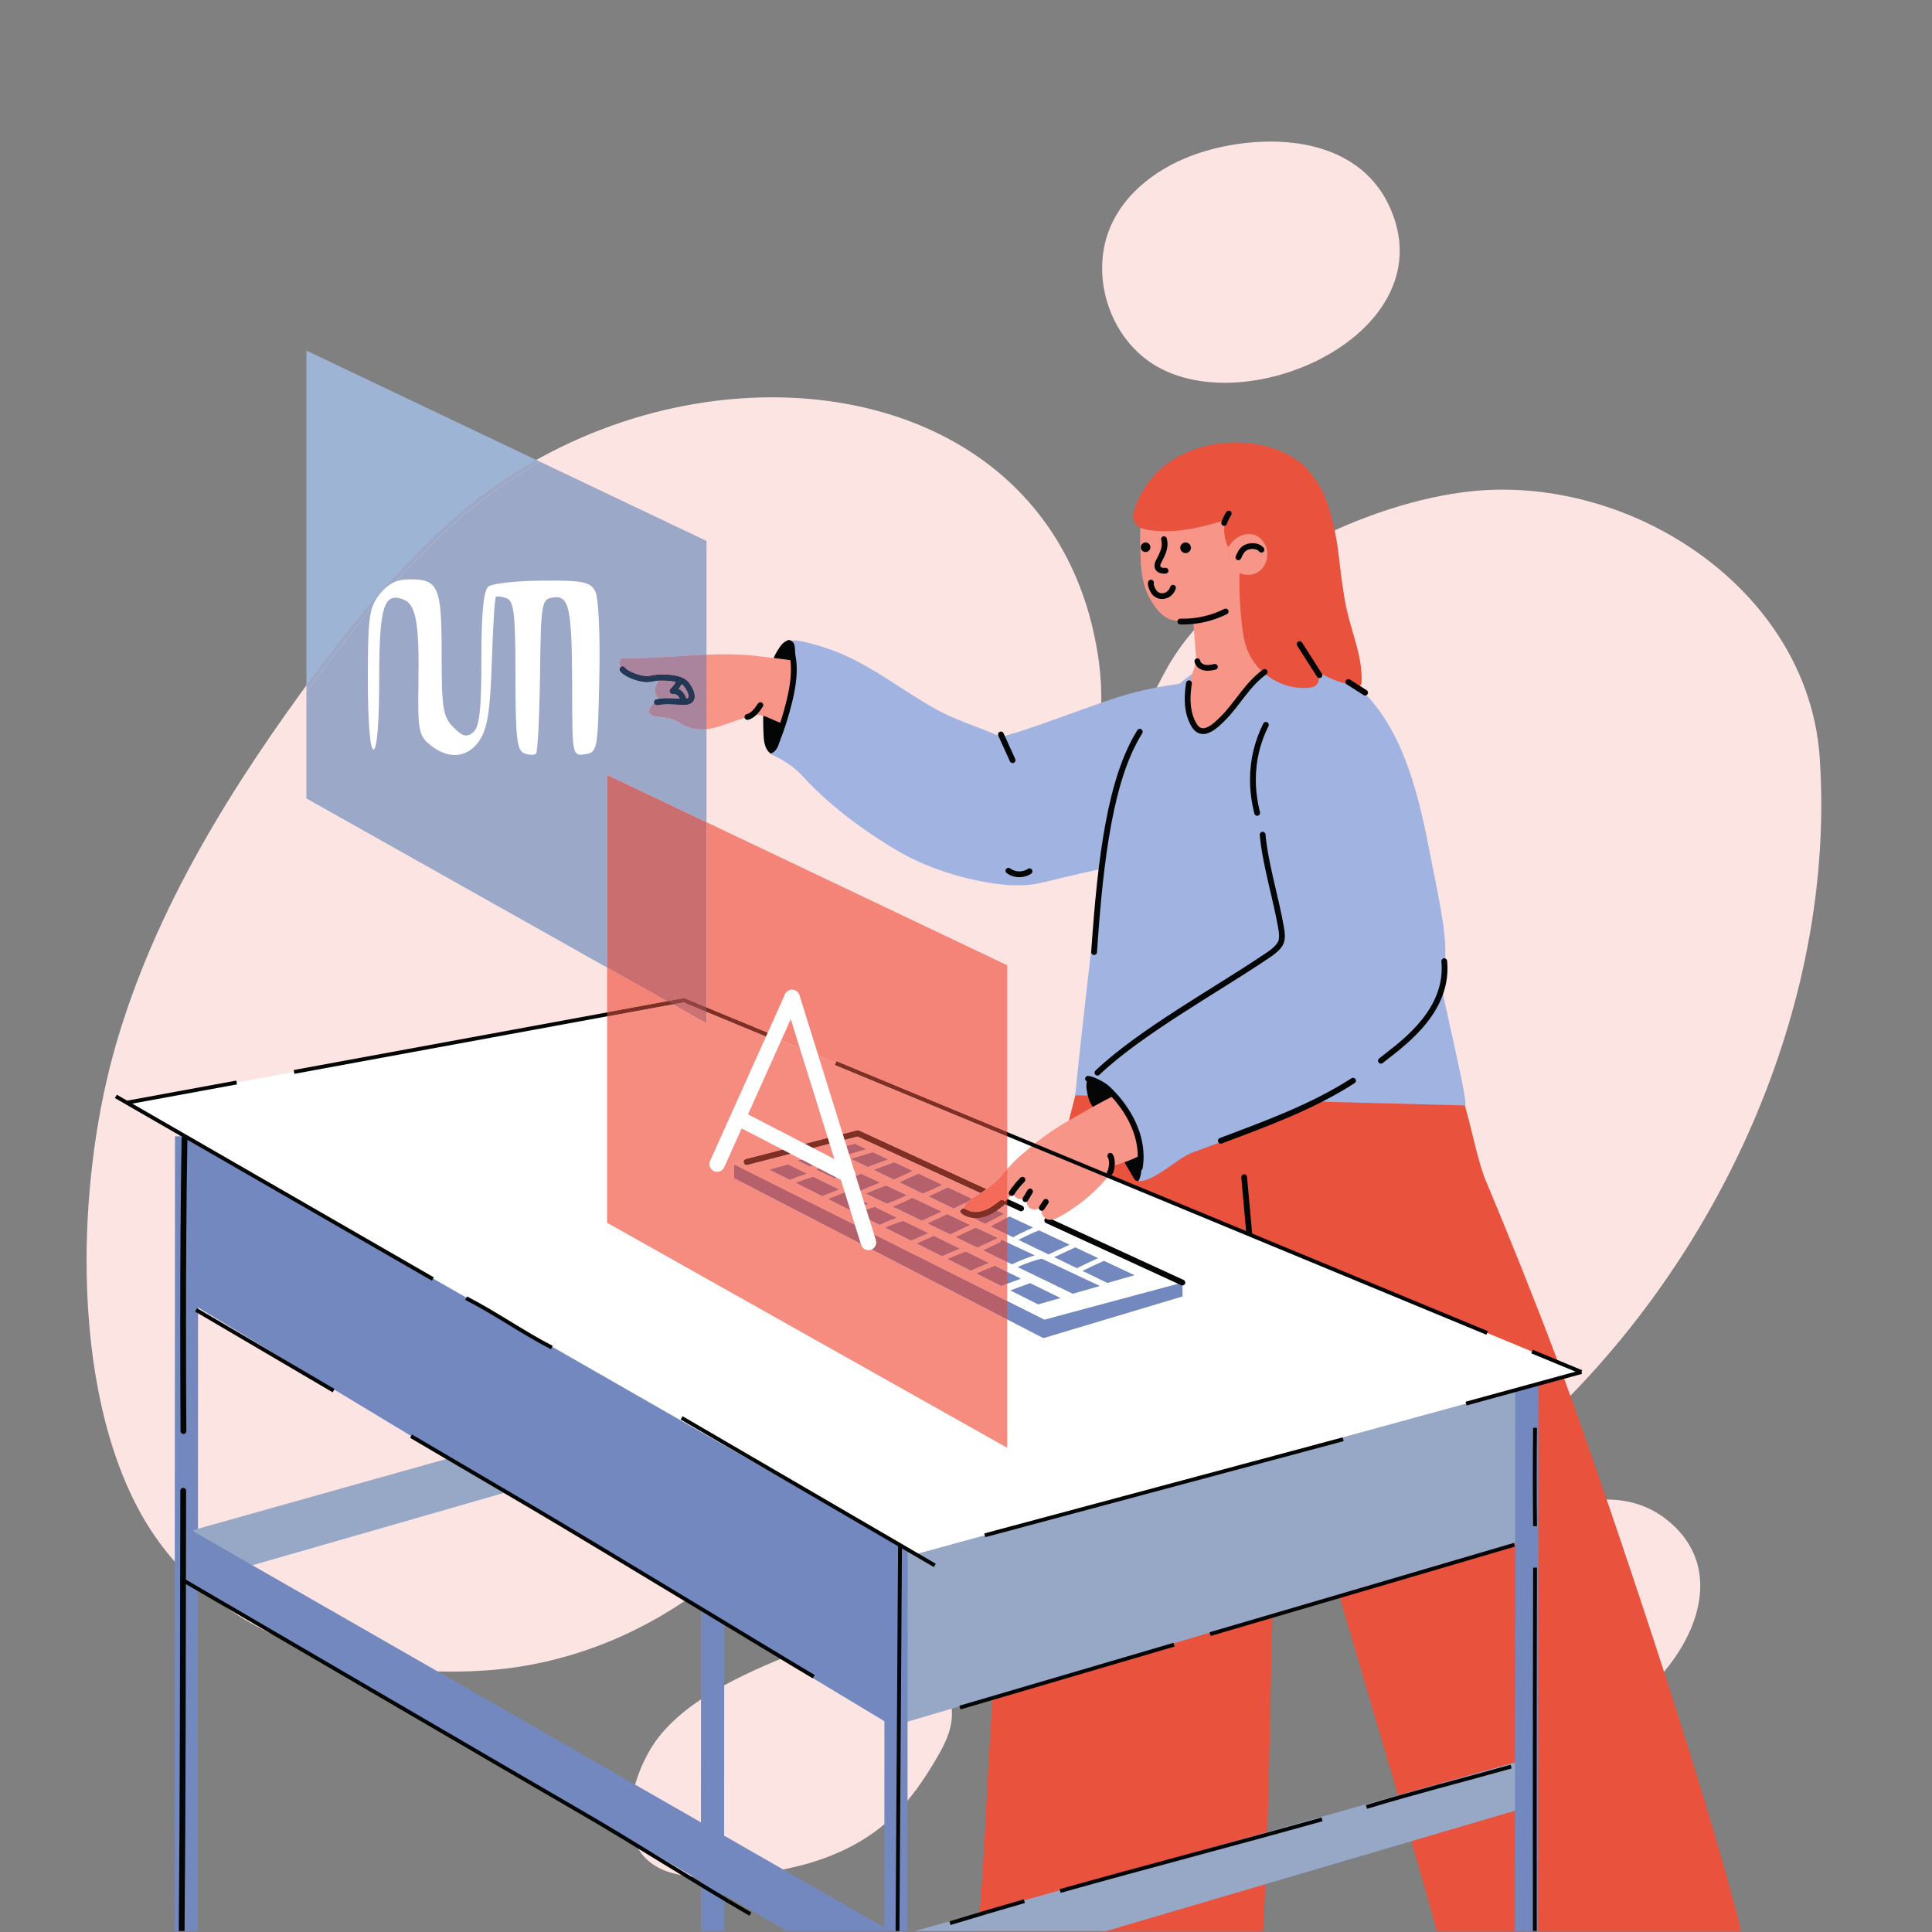<svg width="667" height="667" viewBox="0 0 667 667" fill="none" xmlns="http://www.w3.org/2000/svg">
<rect x="0" y="0" width="667" height="667" fill="#808080" stroke="none"/>
<g clip-path="url(#clip0_2_2)">
<path d="M627.591 261.835C626.491 245.237 620.68 230.133 611.653 217.175C589.365 185.18 547.464 166.26 508.385 170.229C472.483 173.877 422.589 197.536 403.871 230.309C393.252 248.899 388.647 267.888 374.285 285.243C371.081 289.113 367.721 292.845 364.265 296.487C375.403 274.565 382.627 252.464 378.259 225.467C361.74 123.355 229.596 112.843 154.693 181.629C138.147 196.824 123.446 213.885 110.058 231.925C80.795 271.357 54.258 313.771 40.631 360.947C27.004 408.123 25.163 476.265 47.896 519.791C70.629 563.316 120.423 579.749 169.377 575.905C194.749 573.915 219.357 564.36 239.944 549.421C263.189 568.296 296.448 573.914 327.152 573.475C404.047 572.376 480.107 541.021 535.439 487.613C594.764 430.351 633.095 344.88 627.591 261.835Z" fill="#FCE4E2"/>
<path d="M627.591 261.835L628.256 261.791C627.148 245.064 621.289 229.84 612.2 216.793C591.736 187.431 554.941 169.047 518.799 169.04C515.293 169.04 511.795 169.213 508.317 169.567C490.256 171.403 468.744 178.255 449.367 188.761C429.993 199.272 412.748 213.432 403.292 229.979C392.623 248.68 388.025 267.608 373.771 284.819C370.58 288.675 367.229 292.395 363.781 296.028L364.265 296.487L364.86 296.789C373.771 279.251 380.217 261.525 380.216 241.257C380.216 236.132 379.804 230.845 378.917 225.36C374.105 195.589 359.484 173.501 339.327 158.903C319.169 144.3 293.501 137.168 266.565 137.168C227.547 137.169 185.837 152.125 154.243 181.139C137.657 196.369 122.93 213.463 109.523 231.528C80.239 270.989 53.654 313.465 39.991 360.763C33.673 382.636 29.886 408.972 29.886 435.299C29.888 465.929 35.008 496.547 47.305 520.1C57.68 539.967 73.668 554.233 92.606 563.516C111.545 572.8 133.435 577.112 155.673 577.112C160.252 577.112 164.845 576.929 169.431 576.569C194.935 574.568 219.653 564.968 240.335 549.96L239.944 549.421L239.524 549.939C262.14 568.292 294.017 574.16 323.875 574.164C324.973 574.164 326.069 574.156 327.161 574.141C404.231 573.037 480.443 541.621 535.901 488.093C591.561 434.363 628.776 355.892 628.781 277.761C628.781 272.433 628.608 267.107 628.256 261.791L627.591 261.835L626.925 261.879C627.276 267.165 627.448 272.463 627.448 277.761C627.453 355.465 590.392 433.649 534.976 487.135C479.771 540.421 403.863 571.714 327.143 572.808C326.056 572.822 324.967 572.831 323.875 572.831C294.183 572.836 262.591 566.961 240.364 548.903L239.967 548.581L239.552 548.881C219.06 563.752 194.565 573.261 169.325 575.241C164.775 575.597 160.216 575.78 155.673 575.78C133.605 575.78 111.912 571.496 93.192 562.319C74.471 553.139 58.724 539.079 48.487 519.481C36.333 496.219 31.216 465.781 31.219 435.299C31.218 409.1 34.992 382.869 41.272 361.132C54.862 314.076 81.35 271.727 110.594 232.323C123.963 214.309 138.636 197.28 155.144 182.12C186.472 153.347 227.884 138.499 266.565 138.501C293.269 138.5 318.66 145.575 338.544 159.983C358.427 174.393 372.832 196.121 377.6 225.573C378.477 230.989 378.883 236.204 378.883 241.257C378.883 261.235 372.537 278.732 363.671 296.185L361.596 300.268L364.749 296.947C368.213 293.296 371.584 289.553 374.799 285.668C389.268 268.169 393.883 249.117 404.449 230.64C413.712 214.413 430.773 200.357 450.001 189.933C469.227 179.505 490.612 172.703 508.452 170.893C511.884 170.544 515.337 170.373 518.799 170.373C554.493 170.367 590.935 188.585 611.107 217.555C620.071 230.427 625.833 245.411 626.925 261.879L627.591 261.835Z" fill="#FCE4E2"/>
<path d="M396.98 124.173C417.136 138.448 453.463 130.516 471.62 111.573C481.835 100.915 486.296 86.772 478.889 71.136C467.948 48.04 438.621 46.477 416.957 52.609C403.399 56.447 390.419 64.788 384.423 77.54C376.985 93.359 382.716 114.071 396.98 124.173Z" fill="#FCE4E2"/>
<path d="M396.98 124.173L396.595 124.716C403.851 129.855 413.112 132.148 422.843 132.148C440.695 132.139 460.187 124.449 472.101 112.035C478.908 104.935 483.236 96.248 483.236 86.584C483.236 81.559 482.064 76.281 479.492 70.851C475.659 62.755 469.58 57.236 462.399 53.772C455.217 50.304 446.94 48.871 438.631 48.871C431.117 48.871 423.575 50.043 416.775 51.968C403.089 55.844 389.937 64.265 383.82 77.257C381.557 82.068 380.492 87.315 380.492 92.577C380.496 104.971 386.385 117.479 396.595 124.716L396.98 124.173L397.365 123.628C387.549 116.684 381.821 104.553 381.825 92.577C381.825 87.493 382.855 82.443 385.027 77.824C390.901 65.312 403.707 57.049 417.139 53.251C423.827 51.357 431.256 50.203 438.631 50.204C446.788 50.203 454.872 51.616 461.819 54.972C468.768 58.331 474.584 63.612 478.287 71.421C480.783 76.693 481.901 81.767 481.903 86.584C481.901 95.839 477.769 104.189 471.139 111.112C459.551 123.216 440.316 130.824 422.843 130.815C413.316 130.815 404.331 128.564 397.365 123.628L396.98 124.173Z" fill="#FCE4E2"/>
<path d="M575.02 525.179C557.167 511.012 531.652 521.304 515.504 534.735C505.397 543.141 497.451 554.92 497.073 567.481C496.605 583.059 509.147 597.371 525.015 599.837C547.437 603.322 575.387 582.681 583.809 560.384C588.549 547.839 587.107 534.769 575.02 525.179Z" fill="#FCE4E2"/>
<path d="M575.02 525.179L575.435 524.656C569.24 519.737 562.116 517.704 554.823 517.707C540.659 517.716 525.827 525.289 515.077 534.222C504.876 542.712 496.801 554.621 496.407 567.461C496.397 567.749 496.393 568.037 496.393 568.325C496.408 583.939 509.008 598.012 524.912 600.496C526.625 600.763 528.369 600.891 530.131 600.891C541.023 600.885 552.605 596.017 562.468 588.572C572.328 581.121 580.476 571.085 584.433 560.62C586.075 556.276 586.991 551.855 586.991 547.516C587 539.14 583.541 531.077 575.435 524.656L575.02 525.179L574.607 525.701C582.421 531.915 585.649 539.505 585.657 547.516C585.659 551.665 584.78 555.929 583.185 560.149C579.349 570.312 571.349 580.196 561.664 587.508C551.98 594.825 540.62 599.563 530.131 599.557C528.433 599.557 526.759 599.434 525.116 599.179C509.859 596.817 497.711 583.207 497.727 568.325C497.727 568.051 497.731 567.776 497.739 567.502C498.099 555.217 505.917 543.569 515.929 535.247C526.496 526.449 541.141 519.029 554.823 519.04C561.873 519.043 568.661 520.987 574.607 525.701L575.02 525.179Z" fill="#FCE4E2"/>
<path d="M309.053 568.064C297.828 564.449 285.495 566.988 274.548 571.379C257.744 578.119 234.411 588.135 224.88 604.629C217.24 617.852 212.849 639.536 230.92 645.604C236.443 647.46 242.399 647.485 248.22 647.251C269.007 646.417 290.808 641.984 306.281 628.077C312.153 622.802 316.861 616.373 321.003 609.636C321.548 608.747 322.085 607.853 322.613 606.955C324.884 603.095 327.048 599.049 327.751 594.627C329.6 582.98 320.279 571.679 309.053 568.064Z" fill="#FCE4E2"/>
<path d="M309.053 568.064L309.257 567.429C305.453 566.204 301.531 565.675 297.588 565.675C289.664 565.676 281.661 567.809 274.3 570.76C265.891 574.133 255.825 578.333 246.647 583.772C237.469 589.215 229.161 595.895 224.303 604.296C220.561 610.779 217.587 619.232 217.583 627.033C217.583 631.195 218.436 635.181 220.52 638.549C222.601 641.917 225.919 644.632 230.708 646.236C234.924 647.652 239.353 648.019 243.749 648.02C245.255 648.02 246.757 647.976 248.247 647.916C269.103 647.077 291.063 642.641 306.727 628.573C312.667 623.234 317.409 616.752 321.571 609.985C322.119 609.092 322.657 608.195 323.188 607.292C325.465 603.416 327.68 599.304 328.409 594.731C328.573 593.696 328.653 592.664 328.653 591.64C328.652 586.183 326.412 580.972 322.881 576.712C319.348 572.451 314.517 569.125 309.257 567.429L309.053 568.064L308.849 568.698C313.851 570.308 318.487 573.497 321.855 577.563C325.225 581.629 327.32 586.555 327.32 591.64C327.32 592.596 327.245 593.557 327.092 594.522C326.416 598.796 324.303 602.772 322.039 606.617C321.512 607.512 320.979 608.401 320.435 609.286C316.312 615.993 311.639 622.368 305.836 627.581C290.555 641.325 268.912 645.757 248.193 646.584C246.715 646.644 245.229 646.686 243.749 646.686C239.425 646.686 235.145 646.321 231.132 644.972C226.593 643.444 223.576 640.945 221.653 637.847C219.733 634.748 218.916 631.016 218.916 627.033C218.911 619.572 221.807 611.272 225.457 604.963C230.129 596.869 238.253 590.295 247.327 584.92C256.397 579.543 266.403 575.364 274.797 571.998C282.053 569.086 289.905 567.007 297.588 567.008C301.411 567.008 305.193 567.521 308.849 568.698L309.053 568.064Z" fill="#FCE4E2"/>
<path d="M68.264 691.831L60.264 691.825L60.414 392.279L68.415 392.284L68.264 691.831Z" fill="#7288BE"/>
<path d="M249.964 691.831L241.964 691.825L242.115 392.279L250.115 392.284L249.964 691.831Z" fill="#7288BE"/>
<path d="M66.768 528.227C66.838 528.492 66.926 528.753 66.992 529.019C68.272 531.516 69.055 534.308 69.62 537.002C70.081 539.197 70.425 541.425 70.644 543.663C70.852 544.089 71.061 544.517 71.267 544.945L282.379 484.257V467.633L66.768 528.227Z" fill="#97A8C7"/>
<path d="M270.12 222.276C269.029 223.437 267.641 225.72 267.1 227.219C265.729 231.021 264.18 236.531 263.827 240.577C263.448 244.929 263.375 249.305 263.605 253.667C263.701 255.485 263.877 257.385 264.865 258.915C265.853 260.443 267.909 261.437 269.549 260.649C270.38 260.249 270.971 259.473 271.395 258.655C272.479 256.56 272.627 254.169 272.915 251.871C273.201 249.583 273.915 247.441 274.34 245.199C275.419 239.499 276.247 234.013 275.887 228.181C275.661 224.533 273.337 218.848 270.12 222.276Z" fill="#040606"/>
<path d="M63.764 389.733L63.508 448.463L309.436 596.708V530.549L63.764 389.733Z" fill="#7288BE"/>
<path d="M64.014 527.135L63.745 545.864L309.687 688.775V667.951L64.014 527.135Z" fill="#7288BE"/>
<path d="M288.713 232.273C280.253 228.249 271.173 227.727 262.089 226.568C252.724 225.373 243.291 225.971 233.868 226.568C227.779 226.953 221.696 227.34 215.639 227.241C215.312 227.236 214.976 227.233 214.673 227.356C213.792 227.713 213.641 228.951 214.009 229.825C214.824 231.765 216.572 232.732 218.476 233.391C221.553 234.456 224.947 234.568 228.14 233.707C227.448 234.692 226.276 236.791 226.085 238.003C225.92 239.053 226.716 240.789 227.577 241.288C227.708 241.417 227.865 241.552 228.032 241.68C227.423 241.852 226.905 242.009 226.759 242.077C225.631 242.595 224.651 243.716 224.253 244.945C224.089 245.452 224.087 246.04 224.365 246.471C224.717 247.011 225.397 247.165 226.017 247.261C228.424 247.629 230.94 247.713 233.201 248.7C234.271 249.165 235.148 249.936 236.236 250.424C237.459 250.973 238.719 251.453 240.048 251.644C243.508 252.143 246.561 251.42 249.9 250.26L256.987 247.8C258.617 247.235 260.3 246.661 261.988 246.801C263.303 246.911 264.535 247.448 265.74 247.977C269.097 249.451 272.153 250.788 275.708 251.505C281.043 252.583 287.232 252.889 291.4 248.993C293.835 246.719 295.045 243.149 294.768 239.819C294.444 235.929 291.911 233.795 288.713 232.273Z" fill="#F79688"/>
<path d="M323.801 387.709C316.188 376.408 305.781 369.885 292.412 378.064C288.069 380.72 284.833 384.804 281.272 388.441C275.455 394.384 268.572 399.283 261.053 402.835C258.441 404.068 255.696 405.177 253.579 407.141C251.461 409.104 250.087 412.201 251.057 414.921C260.339 440.929 296.297 418.487 308.104 406.4C306.944 407.589 343.427 460.135 339.379 431.5C337.923 421.199 332.824 401.1 323.801 387.709Z" fill="#416258"/>
<path d="M504.159 696.986L605.223 687.976C603.143 658.42 552.348 508.553 537.052 467.963C529.356 447.544 521.184 427.308 512.784 407.169C508.02 395.752 504.931 366.544 494.851 361.116C489.464 358.215 469.312 356.625 463.255 356.629C450.503 356.637 437.748 356.645 424.995 356.653C408.487 356.663 391.979 356.673 375.471 356.683C374.263 361.685 373.715 367.001 373.023 370.436C371.173 379.636 368.387 388.223 366.46 397.405C361.573 420.695 364.549 433.94 360.803 457.439C357.253 479.707 356.769 503.711 351.415 525.543C341.052 567.808 341.851 614.957 338.347 658.505C335.519 693.607 335.676 697.203 340.024 709.375C344.083 720.731 355.863 720.684 368.675 721.481C383.925 722.431 401.089 721.283 416.393 719.539C417.613 719.398 418.919 719.21 419.821 718.376C420.825 717.447 431.725 715.971 431.891 714.61C437.261 670.541 437.776 626.101 438.728 581.773C439.203 559.615 439.755 537.451 441.099 515.324C441.732 504.912 434.465 471.939 438.849 464.364C458.811 544.943 485.468 624.179 504.159 696.986Z" fill="#E9523D"/>
<path d="M308.471 595.812L527.148 531.429V470.805L309.221 528.049L308.471 595.812Z" fill="#97A8C7"/>
<path d="M428.533 406.507C431.537 439.545 434.757 475.811 435.292 480.853C435.349 481.403 435.843 481.8 436.392 481.743C436.941 481.684 437.339 481.192 437.281 480.643C436.752 475.659 433.528 439.356 430.525 406.325C430.476 405.775 429.989 405.369 429.439 405.42C428.889 405.469 428.484 405.956 428.533 406.507Z" fill="#040606"/>
<path d="M545.981 473.673L236.087 345.324L43.587 380.72L315.807 536.655L545.981 473.673Z" fill="white"/>
<path d="M360.203 461.977L408.283 447.573L408.212 442.796L300.916 394.869L253.381 401.957L253.452 406.736L360.203 461.977Z" fill="#7288BE"/>
<path d="M360.577 455.596L408.212 442.796L296.159 391.263L253.381 401.957L360.577 455.596Z" fill="white"/>
<path d="M343.412 436.993C341.289 437.84 339.18 438.717 337.084 439.629L345.681 443.943C347.945 443.096 350.216 442.269 352.485 441.441L343.412 436.993Z" fill="#7288BE"/>
<path d="M301.937 416.667C299.819 417.335 297.72 418.064 295.636 418.833L303.703 422.88C305.625 421.949 307.583 421.105 309.604 420.425L301.937 416.667Z" fill="#7288BE"/>
<path d="M278.544 405.203L272.06 402.024L265.629 403.777L272.688 407.32C274.608 406.517 276.56 405.811 278.544 405.203Z" fill="#7288BE"/>
<path d="M280.779 406.297C278.711 406.845 276.689 407.543 274.699 408.328L283.885 412.937C285.803 412.167 287.724 411.403 289.647 410.644L280.779 406.297Z" fill="#7288BE"/>
<path d="M291.665 411.633C289.732 412.389 287.805 413.165 285.879 413.937L293.604 417.815C295.649 417.039 297.709 416.301 299.785 415.612L291.665 411.633Z" fill="#7288BE"/>
<path d="M311.821 421.512C309.681 422.113 307.615 422.908 305.6 423.832L314.549 428.323C316.493 427.431 318.451 426.568 320.416 425.724L311.821 421.512Z" fill="#7288BE"/>
<path d="M322.396 426.695C320.408 427.532 318.432 428.395 316.469 429.285L325.244 433.689C327.251 432.751 329.28 431.865 331.355 431.085L322.396 426.695Z" fill="#7288BE"/>
<path d="M333.455 432.113C331.308 432.852 329.215 433.712 327.152 434.647L335.137 438.652C337.209 437.737 339.297 436.861 341.396 436.007L333.455 432.113Z" fill="#7288BE"/>
<path d="M355.613 442.975L355.481 443.052C353.241 443.833 351.021 444.671 348.801 445.508L358.397 450.323L366.128 448.128L355.613 442.975Z" fill="#7288BE"/>
<path d="M286.127 400.013L283.099 398.592L275.456 400.676L279.764 402.764C281.888 401.855 284.009 400.937 286.127 400.013Z" fill="#7288BE"/>
<path d="M288.128 400.953C286.003 401.884 283.873 402.807 281.741 403.72L288.124 406.813C290.468 405.943 292.819 405.091 295.18 404.264L288.128 400.953Z" fill="#7288BE"/>
<path d="M297.253 405.239L296.979 405.4C294.711 406.177 292.457 406.993 290.207 407.821L297.003 411.113C299.232 410.116 301.479 409.161 303.763 408.296L297.253 405.239Z" fill="#7288BE"/>
<path d="M305.888 409.295C303.54 410.127 301.233 411.06 298.952 412.057L306.175 415.557C308.493 414.689 310.78 413.747 312.985 412.628L305.888 409.295Z" fill="#7288BE"/>
<path d="M314.908 413.531C312.76 414.701 310.519 415.669 308.24 416.559L318.265 421.415C320.52 420.375 322.772 419.331 325.021 418.281L314.908 413.531Z" fill="#7288BE"/>
<path d="M326.919 419.172L326.677 419.352C324.521 420.359 322.364 421.356 320.205 422.355L328.039 426.151C330.316 425.072 332.591 423.989 334.864 422.904L326.919 419.172Z" fill="#7288BE"/>
<path d="M336.82 423.823C334.539 424.917 332.252 426 329.964 427.083L337.419 430.695C339.735 429.631 342.051 428.573 344.345 427.468L344.499 427.428L336.82 423.823Z" fill="#7288BE"/>
<path d="M345.521 427.908C345.692 428.26 345.647 428.695 345.189 428.915C343.257 429.845 341.304 430.735 339.356 431.632L349.364 436.481C351.936 435.3 354.539 434.207 357.24 433.412L345.521 427.908Z" fill="#7288BE"/>
<path d="M359.628 434.535C356.759 435.196 354.011 436.235 351.312 437.425L370.341 446.644L379.733 443.976L359.628 434.535Z" fill="#7288BE"/>
<path d="M299.036 396.735L295.064 394.869L287.421 396.953L291.603 398.98C294.084 398.241 296.559 397.484 299.036 396.735Z" fill="#7288BE"/>
<path d="M306.587 400.28L301.303 397.8C298.815 398.563 296.323 399.316 293.828 400.057L299.629 402.868C301.939 401.98 304.26 401.124 306.587 400.28Z" fill="#7288BE"/>
<path d="M315.076 404.268L308.716 401.281C306.368 402.135 304.02 402.984 301.681 403.863L308.607 407.216C310.756 406.219 312.911 405.232 315.076 404.268Z" fill="#7288BE"/>
<path d="M325.225 409.035L317.067 405.204C314.881 406.161 312.712 407.155 310.548 408.157L318.641 412.079C320.856 411.105 323.051 410.092 325.225 409.035Z" fill="#7288BE"/>
<path d="M336.128 414.155L327.16 409.943C324.997 411.024 322.808 412.047 320.599 413.027L329.233 417.208C331.465 416.025 333.753 414.972 336.128 414.155Z" fill="#7288BE"/>
<path d="M356.668 423.803L348.507 419.969C346.312 421.084 344.128 422.213 341.959 423.375L349.757 427.153C352.012 425.923 354.309 424.789 356.668 423.803Z" fill="#7288BE"/>
<path d="M379.116 434.345L371.235 430.643C368.805 431.784 366.371 432.909 363.927 434.017L371.804 437.833C374.224 436.631 376.653 435.451 379.116 434.345Z" fill="#7288BE"/>
<path d="M381.136 435.293C378.629 436.384 376.151 437.541 373.697 438.751L382.305 442.921L391.697 440.255L381.136 435.293Z" fill="#7288BE"/>
<path d="M369.275 429.721L358.733 424.771C356.295 425.704 353.936 426.828 351.624 428.056L361.977 433.072C364.415 431.969 366.849 430.852 369.275 429.721Z" fill="#7288BE"/>
<path d="M346.592 419.069L338.385 415.215C335.867 415.923 333.461 416.94 331.124 418.125L340.111 422.48C342.259 421.319 344.419 420.181 346.592 419.069Z" fill="#7288BE"/>
<path d="M352.952 416.281L296.577 390.353C296.367 390.257 296.133 390.236 295.909 390.293L257.528 400.192C256.993 400.329 256.672 400.875 256.809 401.411C256.947 401.945 257.492 402.267 258.028 402.129L296.064 392.319L352.117 418.097C352.619 418.328 353.212 418.108 353.444 417.607C353.675 417.105 353.455 416.512 352.952 416.281Z" fill="#040606"/>
<path d="M408.629 441.888L361.957 420.423C361.456 420.192 360.863 420.412 360.632 420.913C360.401 421.415 360.62 422.009 361.123 422.24L407.795 443.704C408.296 443.935 408.889 443.716 409.12 443.213C409.351 442.712 409.132 442.119 408.629 441.888Z" fill="#040606"/>
<path d="M360.132 264.964C350.951 253.601 335.479 251.688 323.364 244.991C310.871 238.085 299.625 228.599 285.871 223.965C283.548 223.183 281.209 222.423 278.816 221.885C277.889 221.677 273.32 220.48 272.76 221.523C272.575 221.865 273.667 223.944 273.785 224.384C274.119 225.624 274.297 226.901 274.365 228.181C274.499 230.685 274.192 233.203 273.675 235.651C272.701 240.247 271.023 244.68 270.215 249.309C269.807 251.645 269.623 254.025 269.037 256.324C268.588 258.087 267.517 260.085 265.7 260.144C269.691 261.992 273.86 264.389 276.828 267.665C279.915 271.072 283.235 274.265 286.711 277.269C293.66 283.279 301.236 288.543 309.107 293.267L309.147 293.292C326.665 303.803 345.891 305.439 348.189 305.555C367.961 306.556 364.865 298.709 366.351 290.5C367.997 281.385 365.667 271.811 360.132 264.964Z" fill="#A0B3E1"/>
<path d="M391.704 239.039C378.956 242.285 356.043 252.16 343.184 254.999C331.517 257.575 331.208 255.272 325.357 267.197C320.792 276.501 323.615 288.415 330.823 295.863C339.455 304.779 351.103 307.091 362.485 304.085C376.057 300.501 389.557 298.819 402.512 292.916C417.788 285.956 441.427 276.643 442.956 257.805C445.303 228.9 408.12 234.857 391.704 239.039Z" fill="#A0B3E1"/>
<path d="M505.863 381.639C507.085 379.487 494.216 329.96 495.852 328.08C495.245 308.769 488.916 310.471 489.608 291.164C490.012 279.896 482.805 259.24 478.095 248.868C474.328 240.573 459.547 227.859 450.696 224.168C429.993 215.537 400.655 236.209 392.503 254.371C390.317 259.237 388.061 264.071 385.887 268.939C382.704 276.059 382.247 284.101 381.156 291.848C378.904 307.843 372.745 362.055 371.215 378.135L505.863 381.639Z" fill="#A0B3E1"/>
<path d="M375.251 373.255C374.757 375.072 375.336 377.527 375.845 379.292C376.367 381.1 377.683 382.647 378.711 384.223C379.405 385.287 380.309 386.209 380.92 387.321C381.404 388.201 381.687 389.172 382.059 390.103C382.627 391.531 383.396 392.867 384.161 394.197C386.532 398.311 388.903 402.424 391.272 406.537C391.489 406.915 391.721 407.307 392.092 407.532C392.691 407.897 393.504 407.711 394.055 407.277C394.933 406.585 395.501 405.371 395.817 404.324C397.04 400.299 397.165 396.027 397.087 391.82C396.993 386.725 396.509 381.333 393.515 377.213C390.967 373.709 386.865 371.577 382.64 370.616C381.368 370.325 380.143 370.003 378.88 370.329C377.325 370.731 375.583 372.032 375.251 373.255Z" fill="#040606"/>
<path d="M396.545 374.069C386.929 376.129 378.909 381.3 370.503 385.979C364.376 389.385 358.647 393.385 353.475 397.989C350.373 400.439 347.797 403.432 345.235 406.417C342.759 409.3 339.219 411.38 336.02 413.464C334.98 414.141 333.891 414.847 333.275 415.925C332.66 417.003 332.711 418.575 333.728 419.287C334.127 419.565 334.617 419.68 335.1 419.748C337.621 420.1 340.201 419.329 342.396 418.039C344.193 416.98 349.588 413.375 349.713 410.928L349.68 411.236C349.727 411.987 350.004 412.763 350.576 413.277C351.26 413.895 352.103 414.107 353.004 413.956C353.565 413.863 354.1 413.596 354.591 413.255C354.487 413.795 354.421 414.343 354.44 414.883C354.463 415.577 354.665 416.223 355.137 416.747C355.612 417.268 356.372 417.569 357.069 417.579C358.16 417.593 359.08 417.008 359.823 416.263C359.729 416.469 359.643 416.681 359.584 416.913C359.315 417.96 359.595 419.096 360.243 419.948C361.767 421.948 364.06 421.021 365.859 420.025C371.86 416.703 377.159 412.427 381.672 407.265C382.835 405.937 384.009 404.369 383.871 402.609C386.287 401.957 388.659 401.143 390.964 400.172C393.124 399.264 395.075 398.053 397.171 397.068C402.348 394.631 407.784 391.067 408.959 385.465C409.644 382.195 408.508 378.665 406.253 376.236C403.621 373.401 400.18 373.292 396.545 374.069Z" fill="#F79688"/>
<path d="M360.485 417.561C360.952 416.868 361.42 416.175 361.887 415.481C362.195 415.024 362.073 414.403 361.615 414.093C361.157 413.785 360.536 413.907 360.228 414.365C359.761 415.057 359.295 415.749 358.827 416.443C358.519 416.9 358.639 417.521 359.096 417.831C359.555 418.14 360.176 418.019 360.485 417.561Z" fill="#040606"/>
<path d="M354.856 414.539C355.395 413.647 355.935 412.753 356.475 411.861C356.76 411.389 356.608 410.773 356.136 410.488C355.663 410.203 355.048 410.355 354.763 410.827C354.224 411.719 353.683 412.612 353.144 413.504C352.859 413.976 353.009 414.592 353.483 414.877C353.955 415.163 354.569 415.011 354.856 414.539Z" fill="#040606"/>
<path d="M350.104 412.429C351.135 410.827 352.344 409.337 353.703 408.001C354.096 407.613 354.101 406.981 353.715 406.587C353.327 406.193 352.693 406.188 352.3 406.575C350.835 408.016 349.532 409.62 348.421 411.348C348.123 411.812 348.257 412.431 348.723 412.729C349.187 413.028 349.805 412.893 350.104 412.429Z" fill="#040606"/>
<path d="M332.081 419.031C333.485 420.063 335.175 420.488 336.835 420.488C337.903 420.488 338.968 420.313 339.969 419.999C342.504 419.199 344.611 417.643 346.536 416.104C346.968 415.759 347.037 415.129 346.692 414.697C346.347 414.267 345.717 414.197 345.285 414.543C343.409 416.049 341.485 417.429 339.369 418.091C338.553 418.348 337.684 418.489 336.835 418.488C335.509 418.488 334.253 418.148 333.265 417.42C332.821 417.093 332.195 417.188 331.868 417.633C331.541 418.079 331.636 418.704 332.081 419.031Z" fill="#040606"/>
<path d="M493.737 294.919C490.08 275.904 485.08 253.896 471.587 239.857C459.199 226.968 441.659 231.977 438.74 251.183C435.559 272.109 448.253 289.872 445.575 310.283C443.841 323.497 431.639 332.425 420.497 339.739C414.593 343.613 408.689 347.488 402.785 351.364C394.591 356.741 376.28 370.693 375.845 372.316C389.348 376.259 397.119 401.16 392.989 407.792C398.536 408.017 406.479 399.763 411.791 397.848C436.508 388.937 467.572 376.531 486.229 357.612C504.543 339.043 499.368 324.2 493.737 294.919Z" fill="#A0B3E1"/>
<path d="M379.568 371.055C386.837 364.148 396.915 357.116 407.248 350.431C417.583 343.741 428.173 337.393 436.519 331.791C437.553 331.095 439.051 330.176 440.395 329.065C441.729 327.949 442.983 326.647 443.385 324.941C443.524 324.327 443.576 323.715 443.576 323.116C443.575 321.917 443.369 320.771 443.184 319.699C441.428 309.648 437.776 297.981 436.907 288.072C436.859 287.523 436.373 287.116 435.823 287.164C435.273 287.213 434.867 287.699 434.915 288.248C435.824 298.479 439.501 310.176 441.213 320.041C441.401 321.113 441.577 322.153 441.576 323.116C441.576 323.597 441.535 324.059 441.435 324.503C441.243 325.433 440.332 326.537 439.12 327.524C437.92 328.519 436.489 329.401 435.403 330.129C427.127 335.689 416.533 342.04 406.161 348.751C395.788 355.467 385.635 362.537 378.191 369.605C377.791 369.985 377.775 370.619 378.155 371.019C378.535 371.419 379.168 371.435 379.569 371.055" fill="#040606"/>
<path d="M413.585 234.852C423.323 233.619 431.993 220.687 441.779 219.948C442.36 219.904 445.475 223.812 446.06 223.777C446.929 216.463 445.447 205.237 446.356 197.928C446.944 193.201 447.476 188.465 447.852 183.716C448.041 181.343 448.168 178.968 448.295 176.591C448.576 171.351 447.224 164.979 442.287 161.787C440.983 160.943 439.495 160.437 438.017 159.967C434.215 158.753 430.316 157.701 426.329 157.577C418.491 157.333 408.579 158.169 402.229 163.279C400.52 164.653 399.596 166.095 398.833 168.105C397.931 170.483 395.836 172.352 395.004 174.787C393.179 180.123 393.641 186.225 393.764 191.823C393.86 196.249 394.285 200.871 396.133 204.951C397.608 208.203 400.673 212.977 404.336 213.935C406.835 214.588 409.404 214.968 411.983 215.068C412.153 217.709 413.416 232.211 413.585 234.852Z" fill="#F79688"/>
<path d="M413.904 252.335C417.283 251.707 420.16 249.023 422.492 246.607C425.655 243.331 428.391 239.665 431.787 236.615C436.907 232.015 442.483 228.035 448.501 224.885C448.227 224.176 447.727 223.493 447.115 222.928C444.405 220.425 443.168 218.445 442.316 214.673C442.223 214.255 442.139 213.833 442.047 213.415C441.741 213.543 441.436 213.663 441.132 213.793C434.668 216.579 428.248 219.472 421.877 222.465C419.049 223.793 415.813 224.721 413.992 227.381C412.407 229.7 411.605 232.465 410.943 235.164C410.712 236.097 410.516 237.039 410.309 237.977C410.321 241.879 410.688 245.765 412.263 249.26C412.741 250.323 413.304 251.339 413.904 252.335Z" fill="#F79688"/>
<path d="M428.409 212.377C428.023 208.039 427.844 203.675 427.908 199.321C427.977 194.737 427.313 190.492 426.495 185.932C425.941 187.14 425.367 188.401 423.94 188.812C422.584 185.952 422.276 182.608 423.084 179.547C414.42 182.212 405.299 184.397 396.351 182.941C395.065 182.732 393.731 182.419 392.751 181.559C391.501 180.459 390.839 178.584 391.315 176.989C400.247 147.131 441.041 147.631 452.567 163.533C453.799 165.235 455.137 166.863 456.104 168.728C458.108 172.597 459.283 176.836 460.327 181.067C461.989 187.803 462.447 195.108 463.468 202.008C463.867 204.693 464.265 207.383 464.847 210.036C466.704 218.532 470.439 226.801 470.075 235.491C470.059 235.901 470 236.371 469.659 236.6C469.405 236.772 469.073 236.752 468.768 236.72C463.975 236.232 459.303 234.595 455.253 231.983C455.461 233.616 455.561 235.548 454.304 236.613C453.616 237.199 452.672 237.363 451.772 237.447C443.004 238.265 434.015 232.781 430.729 224.611C429.515 221.591 429.032 218.331 428.68 215.095C428.58 214.189 428.491 213.285 428.409 212.377Z" fill="#E9523D"/>
<path d="M425.263 196.015C418.703 188.744 431.935 178.984 436.747 187.996C437.973 190.293 437.763 193.164 436.416 195.337C435.844 196.263 435.071 197.08 434.112 197.629C433.392 198.041 432.577 198.296 431.744 198.404C429.381 198.711 426.855 197.78 425.263 196.015Z" fill="#F79688"/>
<path d="M378.72 328.773C380.955 295.397 384.523 268.828 394.351 253.152C394.643 252.683 394.5 252.067 394.032 251.773C393.564 251.481 392.947 251.623 392.655 252.092C382.459 268.451 378.995 295.189 376.724 328.639C376.688 329.189 377.104 329.667 377.655 329.703C378.207 329.74 378.683 329.324 378.72 328.773Z" fill="#040606"/>
<path d="M400.889 186.396C401.017 186.883 401.073 187.347 401.073 187.804C401.083 189.495 400.264 191.175 399.297 192.993C398.981 193.611 398.584 194.375 398.571 195.328C398.569 195.725 398.657 196.161 398.875 196.563C399.216 197.195 399.783 197.572 400.323 197.777C400.869 197.985 401.423 198.053 401.931 198.055C402.135 198.055 402.331 198.043 402.519 198.021C403.067 197.959 403.461 197.463 403.399 196.915C403.336 196.365 402.84 195.972 402.291 196.035C402.18 196.047 402.057 196.055 401.931 196.055C401.615 196.056 401.276 196.004 401.04 195.911C400.796 195.815 400.687 195.709 400.635 195.613V195.612C400.593 195.533 400.573 195.456 400.571 195.328C400.559 195.028 400.773 194.464 401.067 193.927C402.021 192.1 403.065 190.137 403.073 187.804C403.073 187.181 402.996 186.537 402.821 185.883C402.68 185.349 402.132 185.031 401.599 185.172C401.065 185.315 400.747 185.861 400.889 186.396Z" fill="#040606"/>
<path d="M396.385 200.896C396.331 201.121 396.308 201.343 396.308 201.553C396.311 202.152 396.475 202.656 396.623 203.075V203.076C396.961 203.999 397.437 205.011 398.343 205.78C399.168 206.471 400.204 206.799 401.229 206.8C401.783 206.799 402.337 206.704 402.863 206.507C404.351 205.939 405.447 204.688 405.923 203.228C406.092 202.701 405.804 202.139 405.279 201.968C404.752 201.799 404.189 202.088 404.02 202.613C403.731 203.524 403.005 204.323 402.16 204.635C401.869 204.743 401.549 204.8 401.229 204.8C400.632 204.8 400.045 204.601 399.631 204.249C399.151 203.852 398.784 203.177 398.504 202.396V202.397C398.379 202.056 398.305 201.752 398.308 201.553L398.328 201.373C398.46 200.836 398.132 200.295 397.595 200.164C397.059 200.032 396.517 200.36 396.385 200.896Z" fill="#040606"/>
<path d="M407.456 215.581C407.785 215.591 408.116 215.596 408.445 215.596C413.687 215.596 418.917 214.359 423.601 212.001C424.095 211.753 424.293 211.152 424.045 210.659C423.797 210.165 423.196 209.967 422.703 210.215C418.303 212.429 413.371 213.596 408.445 213.596C408.136 213.596 407.825 213.592 407.515 213.583C406.963 213.565 406.503 214 406.485 214.552C406.469 215.104 406.904 215.565 407.456 215.581Z" fill="#040606"/>
<path d="M436.285 189.151C435.795 188.544 435.153 188.132 434.484 187.879C433.812 187.625 433.107 187.519 432.42 187.519C432.265 187.519 432.113 187.524 431.961 187.535C430.943 187.608 429.867 187.891 428.952 188.569C427.691 189.525 427.124 190.887 426.621 192.013C426.4 192.519 426.631 193.108 427.136 193.329C427.643 193.551 428.232 193.32 428.453 192.815C428.939 191.685 429.437 190.688 430.147 190.173C430.651 189.793 431.353 189.581 432.101 189.529L432.42 189.519C432.897 189.519 433.373 189.596 433.773 189.749C434.177 189.903 434.499 190.123 434.732 190.409C435.08 190.839 435.709 190.905 436.139 190.557C436.568 190.209 436.633 189.58 436.285 189.151Z" fill="#040606"/>
<path d="M435.003 280.405C434.048 276.673 433.556 272.911 433.556 269.171C433.556 262.863 434.955 256.623 437.919 250.693C438.165 250.2 437.965 249.599 437.472 249.352C436.977 249.105 436.377 249.305 436.131 249.799C433.025 256.005 431.555 262.568 431.556 269.171C431.556 273.087 432.072 277.016 433.065 280.9C433.201 281.436 433.747 281.759 434.281 281.621C434.816 281.485 435.139 280.94 435.003 280.405Z" fill="#040606"/>
<path d="M227.015 243.404C228.128 243.169 229.271 243.092 230.447 243.092C232.257 243.091 234.14 243.279 236.075 243.311H236.208C236.736 243.309 237.336 243.267 237.943 243.053C238.541 242.849 239.191 242.408 239.527 241.668C239.719 241.249 239.791 240.808 239.791 240.387C239.783 239.404 239.436 238.484 239.028 237.657C238.616 236.833 238.127 236.117 237.731 235.621C236.621 234.267 234.927 233.657 233.219 233.305C231.503 232.963 229.716 232.907 228.332 232.905C228.149 232.905 227.975 232.907 227.807 232.908C226.015 232.943 224.548 233.487 223.247 233.469C223.036 233.469 222.828 233.457 222.621 233.429C220.56 233.163 218.289 232.4 216.585 231.271C216.208 231.023 215.911 230.775 215.731 230.517C215.413 230.065 214.789 229.957 214.337 230.276C213.887 230.593 213.779 231.217 214.096 231.669C214.508 232.249 215.023 232.633 215.483 232.939C217.513 234.276 220.019 235.103 222.363 235.413C222.664 235.452 222.959 235.469 223.247 235.469C225.027 235.451 226.492 234.903 227.827 234.908C227.988 234.907 228.157 234.905 228.332 234.905C229.655 234.905 231.332 234.967 232.825 235.267C234.328 235.56 235.588 236.123 236.171 236.873C236.477 237.253 236.908 237.885 237.239 238.551C237.576 239.215 237.797 239.927 237.791 240.387C237.791 240.585 237.757 240.729 237.709 240.833C237.639 240.975 237.548 241.064 237.273 241.169C237.008 241.265 236.605 241.313 236.208 241.311H236.107C234.284 241.283 232.391 241.093 230.447 241.092C229.184 241.092 227.899 241.173 226.601 241.448C226.06 241.561 225.715 242.092 225.829 242.633C225.944 243.173 226.475 243.519 227.015 243.404Z" fill="#040606"/>
<path d="M233.875 234.447C233.324 235.731 232.515 236.899 231.528 237.843C231.209 238.147 231.128 238.621 231.327 239.016C231.525 239.409 231.956 239.625 232.391 239.551L232.649 239.528C233.096 239.525 233.601 239.732 233.988 240.088C234.463 240.516 234.824 241.192 235.024 241.952C235.061 242.093 235.125 242.217 235.217 242.331L235.319 242.453C235.601 242.799 236.083 242.915 236.492 242.735C236.903 242.556 237.144 242.124 237.081 241.681L237.071 241.601C236.995 241.055 236.489 240.673 235.943 240.749C235.396 240.825 235.013 241.331 235.089 241.879L235.101 241.957L236.092 241.819L236.865 241.185L236.764 241.063L235.991 241.696L236.957 241.44C236.683 240.409 236.181 239.387 235.336 238.611C234.617 237.956 233.675 237.532 232.649 237.528C232.451 237.528 232.249 237.545 232.049 237.58L232.22 238.565L232.911 239.287C234.097 238.152 235.055 236.765 235.712 235.237C235.931 234.729 235.696 234.141 235.188 233.924C234.681 233.705 234.092 233.94 233.875 234.447Z" fill="#040606"/>
<path d="M258.28 248.507C259.504 248.191 260.509 247.452 261.32 246.62C262.127 245.789 262.748 244.864 263.337 243.995C263.648 243.537 263.528 242.916 263.071 242.607C262.615 242.296 261.992 242.416 261.683 242.873C261.095 243.743 260.529 244.567 259.885 245.227C259.247 245.888 258.509 246.387 257.785 246.568C257.251 246.705 256.927 247.249 257.064 247.785C257.201 248.32 257.745 248.643 258.28 248.507Z" fill="#040606"/>
<path d="M409.499 235.721C409.211 237.508 409.017 239.375 409.017 241.255C409.017 244.499 409.593 247.801 411.301 250.731C411.82 251.62 412.424 252.296 413.12 252.751C413.815 253.208 414.596 253.419 415.351 253.415C416.845 253.404 418.199 252.693 419.443 251.813C420.684 250.925 421.828 249.821 422.797 248.847C425.575 246.049 427.659 243.128 429.808 240.371C431.959 237.611 434.168 235.019 437.2 232.777C437.644 232.449 437.737 231.824 437.409 231.38C437.081 230.935 436.455 230.841 436.011 231.169C432.756 233.575 430.413 236.341 428.231 239.141C426.047 241.945 424.016 244.784 421.379 247.437C420.437 248.385 419.356 249.419 418.28 250.185C417.204 250.963 416.145 251.427 415.351 251.415C414.941 251.412 414.591 251.319 414.213 251.076C413.839 250.832 413.432 250.413 413.029 249.723C411.556 247.2 411.017 244.269 411.017 241.255C411.017 239.512 411.197 237.748 411.473 236.04C411.56 235.495 411.189 234.981 410.644 234.893C410.099 234.805 409.585 235.176 409.499 235.721Z" fill="#040606"/>
<path d="M412.392 228.467C412.556 229.32 413.048 230.013 413.647 230.505C414.249 231 414.968 231.321 415.712 231.467C416.108 231.543 416.5 231.573 416.883 231.573C417.871 231.572 418.793 231.376 419.635 231.2C420.176 231.087 420.521 230.557 420.408 230.016C420.295 229.476 419.764 229.129 419.224 229.243C418.389 229.42 417.595 229.576 416.883 229.573C416.607 229.573 416.344 229.552 416.091 229.503C415.667 229.423 415.233 229.224 414.92 228.963C414.603 228.7 414.415 228.401 414.356 228.089C414.251 227.547 413.727 227.192 413.185 227.296C412.643 227.4 412.287 227.924 412.392 228.467Z" fill="#040606"/>
<path d="M466.597 372.248C452.453 381.347 436.873 386.928 421.115 392.904C420.599 393.1 420.339 393.677 420.535 394.193C420.731 394.709 421.308 394.969 421.824 394.773C437.556 388.804 453.281 383.188 467.679 373.929C468.143 373.631 468.277 373.012 467.979 372.548C467.68 372.084 467.061 371.949 466.597 372.248Z" fill="#040606"/>
<path d="M497.611 331.932C497.692 332.757 497.731 333.567 497.731 334.363C497.732 342.187 493.949 348.672 489.316 353.875C484.684 359.072 479.257 362.908 476.109 365.432C475.679 365.777 475.609 366.407 475.956 366.837C476.301 367.268 476.931 367.337 477.361 366.991C480.424 364.531 485.996 360.604 490.808 355.205C495.62 349.809 499.729 342.863 499.731 334.363C499.731 333.501 499.688 332.627 499.6 331.736C499.547 331.185 499.057 330.784 498.507 330.839C497.957 330.893 497.556 331.383 497.611 331.932Z" fill="#040606"/>
<path d="M383.571 405.743C383.868 405.579 383.961 405.424 384.059 405.295C384.211 405.067 384.3 404.849 384.395 404.591C384.661 403.829 384.876 402.732 384.88 401.547C384.875 400.532 384.727 399.451 384.155 398.508C383.864 398.037 383.248 397.892 382.779 398.181C382.308 398.472 382.163 399.088 382.452 399.557C382.729 399.992 382.885 400.751 382.88 401.547C382.881 402.248 382.772 402.971 382.636 403.497C382.571 403.76 382.496 403.975 382.443 404.093L382.411 404.159L382.401 404.175L382.947 404.52L382.661 403.961C382.409 404.107 382.412 404.177 382.401 404.175L382.947 404.52L382.661 403.961C382.169 404.212 381.973 404.815 382.225 405.307C382.476 405.799 383.079 405.993 383.571 405.743Z" fill="#040606"/>
<path d="M397.163 188.928C397.163 189.845 396.419 190.588 395.503 190.588C394.585 190.588 393.844 189.845 393.844 188.928C393.844 188.012 394.585 187.268 395.503 187.268C396.419 187.268 397.163 188.012 397.163 188.928Z" fill="#040606"/>
<path d="M411.155 189.12C411.155 190.136 410.331 190.96 409.313 190.96C408.297 190.96 407.473 190.136 407.473 189.12C407.473 188.103 408.297 187.279 409.313 187.279C410.331 187.279 411.155 188.103 411.155 189.12Z" fill="#040606"/>
<path d="M308.471 688.293L527.148 623.91V607.286L309.221 668.532L308.471 688.293Z" fill="#97A8C7"/>
<path d="M344.641 253.972C345.985 256.933 347.331 259.895 348.673 262.856C348.901 263.359 349.495 263.581 349.997 263.353C350.5 263.125 350.723 262.532 350.495 262.029C349.151 259.068 347.807 256.107 346.463 253.145C346.235 252.643 345.641 252.42 345.139 252.648C344.636 252.876 344.413 253.469 344.641 253.972Z" fill="#040606"/>
<path d="M347.536 301.411C348.811 302.373 350.372 302.843 351.925 302.844C353.356 302.843 354.793 302.445 356.007 301.617C356.463 301.305 356.58 300.683 356.268 300.227C355.956 299.771 355.335 299.655 354.879 299.965C354.033 300.544 352.984 300.844 351.925 300.844C350.775 300.844 349.629 300.489 348.744 299.816C348.304 299.483 347.676 299.569 347.343 300.009C347.009 300.451 347.096 301.077 347.537 301.411" fill="#040606"/>
<path d="M272.077 222.909C272.216 222.961 272.193 222.953 272.261 223.048C272.357 223.189 272.449 223.677 272.468 224.313C272.499 224.951 272.493 225.721 272.645 226.521C272.937 228.048 273.065 229.597 273.065 231.161C273.065 234.669 272.42 238.249 271.576 241.759C270.472 246.352 269.049 250.869 267.321 255.265C267.119 255.78 267.372 256.36 267.885 256.563C268.4 256.764 268.98 256.512 269.183 255.997C270.945 251.515 272.396 246.909 273.521 242.227C274.381 238.643 275.064 234.913 275.065 231.161C275.065 229.489 274.929 227.812 274.609 226.145C274.463 225.416 274.512 224.46 274.416 223.519C274.361 223.045 274.273 222.553 274.005 222.068C273.745 221.583 273.231 221.144 272.619 220.984C272.087 220.835 271.535 221.144 271.385 221.676C271.236 222.208 271.545 222.76 272.077 222.909Z" fill="#040606"/>
<path d="M375.511 373.433C375.813 373.467 376.311 373.599 376.863 373.805C377.695 374.113 378.671 374.579 379.535 375.068C380.396 375.553 381.163 376.081 381.536 376.433C388.007 382.449 392.825 390.813 392.813 399.295C392.813 400.525 392.713 401.76 392.504 402.995C392.411 403.539 392.777 404.055 393.321 404.148C393.867 404.24 394.383 403.873 394.475 403.329C394.704 401.981 394.813 400.635 394.813 399.295C394.801 390.043 389.657 381.269 382.899 374.969C382.119 374.251 380.875 373.483 379.544 372.807C378.88 372.472 378.2 372.168 377.557 371.929C376.911 371.692 376.309 371.515 375.741 371.447C375.193 371.384 374.696 371.776 374.633 372.325C374.569 372.873 374.963 373.371 375.511 373.433Z" fill="#040606"/>
<path d="M62.256 514.663C62.147 566.739 62.147 618.737 61.694 670.133C61.69 670.685 62.133 671.138 62.685 671.143C63.238 671.146 63.69 670.704 63.694 670.151C64.147 618.743 64.147 566.74 64.256 514.667C64.257 514.115 63.81 513.665 63.258 513.664C62.706 513.663 62.257 514.111 62.256 514.663Z" fill="#040606"/>
<path d="M62.695 393.135C62.348 414.417 62.22 435.596 62.22 456.904C62.22 469.235 62.263 481.609 62.331 494.072C62.333 494.624 62.784 495.069 63.336 495.067C63.888 495.064 64.333 494.613 64.33 494.061C64.263 481.601 64.22 469.231 64.22 456.904C64.22 435.604 64.348 414.436 64.695 393.168C64.704 392.616 64.264 392.16 63.712 392.152C63.159 392.143 62.704 392.583 62.695 393.135Z" fill="#040606"/>
<path d="M456.367 232.557C454.081 228.976 451.796 225.396 449.511 221.817C449.213 221.352 448.595 221.215 448.129 221.512C447.664 221.809 447.528 222.428 447.825 222.893C450.109 226.472 452.395 230.053 454.68 233.633C454.977 234.099 455.596 234.235 456.061 233.937C456.527 233.64 456.663 233.023 456.367 232.557Z" fill="#040606"/>
<path d="M464.956 236.28C466.892 237.512 468.828 238.743 470.763 239.975C471.228 240.271 471.847 240.133 472.143 239.668C472.44 239.201 472.303 238.584 471.836 238.287C469.901 237.055 467.965 235.824 466.031 234.592C465.564 234.296 464.947 234.433 464.649 234.899C464.353 235.365 464.491 235.983 464.956 236.28Z" fill="#040606"/>
<path d="M423.567 180.869C423.924 179.801 424.424 178.78 425.048 177.841C425.355 177.381 425.229 176.761 424.769 176.455C424.311 176.149 423.689 176.273 423.384 176.733C422.661 177.819 422.084 178.999 421.669 180.235C421.495 180.759 421.777 181.325 422.301 181.5C422.824 181.676 423.391 181.393 423.567 180.869Z" fill="#040606"/>
<path d="M149.773 440.989C131.003 430.175 112.232 419.361 93.462 408.548C78.57 399.968 63.678 391.389 48.787 382.809C45.965 381.184 43.143 379.559 40.321 377.932L39.655 379.087C42.477 380.713 45.299 382.34 48.121 383.965C63.013 392.544 77.905 401.124 92.796 409.703C111.567 420.517 130.337 431.331 149.108 442.144L149.773 440.989Z" fill="#040606"/>
<path d="M259.393 660.229C240.644 649.428 219.095 635.531 200.303 624.704C185.416 616.127 66.906 546.915 64.077 545.285L63.412 546.441C66.228 548.063 184.741 617.277 199.637 625.859C218.387 636.66 239.937 650.559 258.728 661.385L259.393 660.231" fill="#040606"/>
<path d="M190.821 464.637C180.843 459.512 171.508 452.844 161.213 447.58L160.605 448.767C170.787 453.969 180.119 460.635 190.211 465.824L190.821 464.637Z" fill="#040606"/>
<path d="M313.221 832.424L305.221 832.419L305.371 530.204L313.345 535.089L313.221 832.424Z" fill="#7288BE"/>
<path d="M530.961 723.697L522.961 723.692L523.111 480.145L531.111 477.484L530.961 723.697Z" fill="#7288BE"/>
<path d="M323.072 539.861L235.651 488.931L234.98 490.083L322.4 541.014" fill="#040606"/>
<path d="M115.52 479.54C100.604 470.776 85.689 462.013 70.772 453.248L70.773 453.249C69.861 452.712 68.948 452.177 68.037 451.641L67.362 452.792C68.273 453.327 69.186 453.861 70.096 454.397L70.097 454.399C85.013 463.163 99.929 471.925 114.845 480.689L115.52 479.54Z" fill="#040606"/>
<path d="M281.272 578.281C271.475 572.524 205.787 532.577 183.62 519.553C169.829 511.451 156.04 503.348 142.251 495.245L141.575 496.396C155.364 504.497 169.155 512.6 182.944 520.703C205.095 533.717 270.775 573.659 280.596 579.431L281.272 578.281Z" fill="#040606"/>
<path d="M340.156 530.684L463.877 497.533L463.532 496.245L339.812 529.396" fill="#040606"/>
<path d="M417.971 564.791C452.989 554.524 488.009 544.261 523.013 533.944L522.637 532.665C487.633 542.981 452.615 553.245 417.596 563.512L417.971 564.791Z" fill="#040606"/>
<path d="M331.599 590.161C356.227 582.904 380.86 575.673 405.499 568.448L405.124 567.169C380.485 574.395 355.851 581.625 331.223 588.881L331.599 590.161Z" fill="#040606"/>
<path d="M471.937 624.469C488.653 619.384 504.649 615.385 521.88 610.532L521.519 609.248C504.312 614.095 488.307 618.096 471.549 623.193L471.937 624.469Z" fill="#040606"/>
<path d="M366.184 653.484C396.263 645.04 426.516 637.197 456.611 628.747L456.251 627.463C426.173 635.909 395.919 643.752 365.824 652.2L366.184 653.484Z" fill="#040606"/>
<path d="M328.181 664.586C336.709 661.976 345.263 659.453 353.835 656.991L353.467 655.708C344.888 658.173 336.327 660.698 327.791 663.312L328.181 664.586Z" fill="#040606"/>
<path d="M81.574 373.057L43.467 380.065L43.708 381.376L81.815 374.368" fill="#040606"/>
<path d="M266.1 357.035L236.16 344.633L101.392 369.413L101.633 370.725L236.013 346.016L265.591 358.265L266.1 357.035Z" fill="#040606"/>
<path d="M513.693 459.58L288.779 366.425L288.268 367.657L513.184 460.812L513.693 459.58Z" fill="#040606"/>
<path d="M546.236 473.057L529.147 465.98L528.636 467.212L545.727 474.289" fill="#040606"/>
<path d="M310.051 533.897L309.049 688.221L310.383 688.229L311.384 533.905" fill="#040606"/>
<path d="M529.292 541.196C529.219 568.635 529.183 596.02 529.183 623.36C529.183 650.7 529.219 677.993 529.292 705.245L530.625 705.243C530.552 677.991 530.516 650.698 530.516 623.36C530.516 596.021 530.552 568.637 530.625 541.2L529.292 541.196Z" fill="#040606"/>
<path d="M529.292 492.92C529.219 498.496 529.183 504.284 529.183 510.033C529.183 515.781 529.219 521.489 529.292 526.903L530.625 526.885C530.552 521.477 530.516 515.776 530.516 510.033C530.516 504.289 530.552 498.507 530.625 492.937L529.292 492.92Z" fill="#040606"/>
<path d="M506.317 485.217L546.157 474.316L545.805 473.031L505.965 483.932" fill="#040606"/>
<path d="M105.781 236.608V121.037L185.149 158.799C174.164 164.957 163.745 172.412 154.243 181.139C137.657 196.369 122.93 213.463 109.523 231.528C108.27 233.216 107.023 234.909 105.781 236.608Z" fill="#9DB4D4"/>
<path d="M209.592 334.035L105.781 275.647V238.871C107.376 236.679 108.98 234.497 110.594 232.323C123.963 214.309 138.636 197.28 155.144 182.12C164.804 173.248 175.425 165.699 186.628 159.501L243.911 186.756V226.012C240.564 226.144 237.216 226.356 233.868 226.568C228.428 226.912 222.992 227.257 217.576 227.257C216.929 227.257 216.284 227.252 215.639 227.241C215.576 227.241 215.515 227.24 215.452 227.24C215.185 227.24 214.919 227.257 214.673 227.356C213.792 227.713 213.641 228.951 214.009 229.825C214.084 230.005 214.167 230.176 214.257 230.339C213.875 230.671 213.799 231.245 214.096 231.669C214.508 232.249 215.023 232.633 215.483 232.939C217.513 234.276 220.019 235.103 222.363 235.413C222.664 235.452 222.959 235.469 223.247 235.469C224.829 235.453 226.164 235.017 227.379 234.925C226.8 235.941 226.215 237.177 226.085 238.003C225.921 239.047 226.707 240.767 227.561 241.279C227.241 241.324 226.921 241.38 226.601 241.448C226.06 241.561 225.715 242.092 225.829 242.633C225.831 242.641 225.833 242.651 225.835 242.659C225.116 243.247 224.537 244.068 224.253 244.945C224.089 245.452 224.087 246.04 224.365 246.471C224.717 247.011 225.397 247.165 226.017 247.261C228.424 247.629 230.94 247.713 233.201 248.7C234.271 249.165 235.148 249.936 236.236 250.424C237.459 250.973 238.719 251.453 240.048 251.644C240.808 251.753 241.548 251.804 242.276 251.804C242.827 251.804 243.371 251.775 243.911 251.721V283.859L209.592 267.531V334.035Z" fill="#9BA8C8"/>
<path d="M105.781 238.871V236.608C107.023 234.909 108.27 233.216 109.523 231.528C122.93 213.463 137.657 196.369 154.243 181.139C163.745 172.412 174.164 164.957 185.149 158.799L186.628 159.501C175.425 165.699 164.804 173.248 155.144 182.12C138.636 197.28 123.963 214.309 110.594 232.323C108.98 234.497 107.376 236.679 105.781 238.871Z" fill="#9BA8C8"/>
<path d="M242.276 251.804C241.548 251.804 240.808 251.753 240.048 251.644C238.719 251.453 237.459 250.973 236.236 250.424C235.148 249.936 234.271 249.165 233.201 248.7C230.94 247.713 228.424 247.629 226.017 247.261C225.397 247.165 224.717 247.011 224.365 246.471C224.087 246.04 224.089 245.452 224.253 244.945C224.537 244.068 225.116 243.247 225.835 242.659C225.944 243.116 226.353 243.427 226.807 243.427C226.875 243.427 226.945 243.419 227.015 243.404C228.127 243.169 229.268 243.092 230.443 243.092C230.444 243.092 230.445 243.092 230.447 243.092C230.453 243.092 230.459 243.092 230.465 243.092C232.269 243.092 234.147 243.279 236.075 243.311H236.208C236.736 243.309 237.336 243.267 237.943 243.053C238.541 242.849 239.191 242.408 239.527 241.668C239.719 241.249 239.791 240.808 239.791 240.387C239.783 239.404 239.436 238.484 239.028 237.657C238.616 236.833 238.127 236.117 237.731 235.621C236.621 234.267 234.927 233.657 233.219 233.305C231.503 232.963 229.716 232.907 228.332 232.905C228.149 232.905 227.975 232.907 227.807 232.908C226.044 232.943 224.596 233.469 223.311 233.469C223.289 233.469 223.268 233.469 223.247 233.469C223.036 233.469 222.828 233.457 222.621 233.429C220.56 233.163 218.289 232.4 216.585 231.271C216.208 231.023 215.911 230.775 215.731 230.517C215.536 230.24 215.227 230.092 214.913 230.092C214.713 230.092 214.513 230.152 214.337 230.276C214.309 230.295 214.283 230.316 214.257 230.339C214.167 230.176 214.084 230.005 214.009 229.825C213.641 228.951 213.792 227.713 214.673 227.356C214.919 227.257 215.185 227.24 215.452 227.24C215.515 227.24 215.576 227.241 215.639 227.241C216.284 227.252 216.929 227.257 217.576 227.257C222.992 227.257 228.428 226.912 233.868 226.568C237.216 226.356 240.564 226.144 243.911 226.012V251.721C243.371 251.775 242.827 251.804 242.276 251.804ZM227.561 241.279C226.707 240.767 225.921 239.047 226.085 238.003C226.215 237.177 226.8 235.941 227.379 234.925C227.523 234.915 227.665 234.908 227.807 234.908C227.813 234.908 227.82 234.908 227.827 234.908C227.988 234.907 228.157 234.905 228.332 234.905C228.343 234.905 228.355 234.905 228.365 234.905C229.683 234.905 231.344 234.969 232.825 235.267C233.024 235.305 233.219 235.349 233.408 235.397C232.903 236.307 232.265 237.137 231.528 237.843C231.209 238.147 231.128 238.621 231.327 239.016C231.5 239.357 231.847 239.565 232.219 239.565C232.276 239.565 232.333 239.56 232.391 239.551L232.649 239.528C232.652 239.528 232.656 239.528 232.66 239.528C233.104 239.528 233.604 239.735 233.988 240.088C234.313 240.383 234.587 240.793 234.791 241.268C233.377 241.203 231.927 241.092 230.447 241.092C229.496 241.092 228.533 241.139 227.561 241.279ZM236.953 241.252C236.927 241.205 236.897 241.16 236.864 241.119C236.575 240.199 236.093 239.305 235.336 238.611C234.997 238.303 234.608 238.044 234.184 237.859C234.597 237.316 234.965 236.737 235.285 236.131C235.656 236.351 235.959 236.6 236.171 236.873C236.477 237.253 236.908 237.885 237.239 238.551C237.576 239.215 237.797 239.927 237.791 240.387C237.791 240.585 237.757 240.729 237.709 240.833C237.639 240.975 237.548 241.064 237.273 241.169C237.181 241.203 237.073 241.231 236.953 241.252Z" fill="#AA849C"/>
<path d="M226.807 243.427C226.353 243.427 225.944 243.116 225.835 242.659C225.833 242.651 225.831 242.641 225.829 242.633C225.715 242.092 226.06 241.561 226.601 241.448C226.921 241.38 227.241 241.324 227.561 241.279C228.533 241.139 229.496 241.092 230.447 241.092C231.927 241.092 233.377 241.203 234.791 241.268C234.883 241.484 234.961 241.713 235.024 241.952C235.061 242.093 235.125 242.217 235.217 242.331L235.319 242.453C235.512 242.691 235.8 242.819 236.093 242.819C236.228 242.819 236.364 242.792 236.492 242.735C236.903 242.556 237.144 242.124 237.081 241.681L237.071 241.601C237.053 241.475 237.012 241.357 236.953 241.252C237.073 241.231 237.181 241.203 237.273 241.169C237.548 241.064 237.639 240.975 237.709 240.833C237.757 240.729 237.791 240.585 237.791 240.387C237.797 239.927 237.576 239.215 237.239 238.551C236.908 237.885 236.477 237.253 236.171 236.873C235.959 236.6 235.656 236.351 235.285 236.131C235.439 235.839 235.581 235.541 235.712 235.237C235.931 234.729 235.696 234.141 235.188 233.924C235.06 233.868 234.925 233.841 234.793 233.841C234.407 233.841 234.037 234.068 233.875 234.447C233.735 234.772 233.58 235.089 233.408 235.397C233.219 235.349 233.024 235.305 232.825 235.267C231.344 234.969 229.683 234.905 228.365 234.905C228.355 234.905 228.343 234.905 228.332 234.905C228.157 234.905 227.988 234.907 227.827 234.908C227.82 234.908 227.813 234.908 227.807 234.908C227.665 234.908 227.523 234.915 227.379 234.925C226.164 235.017 224.829 235.453 223.247 235.469C222.959 235.469 222.664 235.452 222.363 235.413C220.019 235.103 217.513 234.276 215.483 232.939C215.023 232.633 214.508 232.249 214.096 231.669C213.799 231.245 213.875 230.671 214.257 230.339C214.283 230.316 214.309 230.295 214.337 230.276C214.513 230.152 214.713 230.092 214.913 230.092C215.227 230.092 215.536 230.24 215.731 230.517C215.911 230.775 216.208 231.023 216.585 231.271C218.289 232.4 220.56 233.163 222.621 233.429C222.828 233.457 223.036 233.469 223.247 233.469C223.268 233.469 223.289 233.469 223.311 233.469C224.596 233.469 226.044 232.943 227.807 232.908C227.975 232.907 228.149 232.905 228.332 232.905C229.716 232.907 231.503 232.963 233.219 233.305C234.927 233.657 236.621 234.267 237.731 235.621C238.127 236.117 238.616 236.833 239.028 237.657C239.436 238.484 239.783 239.404 239.791 240.387C239.791 240.808 239.719 241.249 239.527 241.668C239.191 242.408 238.541 242.849 237.943 243.053C237.336 243.267 236.736 243.309 236.208 243.311H236.075C234.147 243.279 232.269 243.092 230.465 243.092C230.459 243.092 230.453 243.092 230.447 243.092C230.445 243.092 230.444 243.092 230.443 243.092C229.268 243.092 228.127 243.169 227.015 243.404C226.945 243.419 226.875 243.427 226.807 243.427Z" fill="#223856"/>
<path d="M236.093 242.819C235.8 242.819 235.512 242.691 235.319 242.453L235.217 242.331C235.125 242.217 235.061 242.093 235.024 241.952C234.961 241.713 234.883 241.484 234.791 241.268C234.587 240.793 234.313 240.383 233.988 240.088C233.604 239.735 233.104 239.528 232.66 239.528C232.656 239.528 232.652 239.528 232.649 239.528L232.391 239.551C232.333 239.56 232.276 239.565 232.219 239.565C231.847 239.565 231.5 239.357 231.327 239.016C231.128 238.621 231.209 238.147 231.528 237.843C232.265 237.137 232.903 236.307 233.408 235.397C233.58 235.089 233.735 234.772 233.875 234.447C234.037 234.068 234.407 233.841 234.793 233.841C234.925 233.841 235.06 233.868 235.188 233.924C235.696 234.141 235.931 234.729 235.712 235.237C235.581 235.541 235.439 235.839 235.285 236.131C234.965 236.737 234.597 237.316 234.184 237.859C234.608 238.044 234.997 238.303 235.336 238.611C236.093 239.305 236.575 240.199 236.864 241.119C236.897 241.16 236.927 241.205 236.953 241.252C237.012 241.357 237.053 241.475 237.071 241.601L237.081 241.681C237.144 242.124 236.903 242.556 236.492 242.735C236.364 242.792 236.228 242.819 236.093 242.819Z" fill="#223856"/>
<path d="M347.723 390.839L288.779 366.425L288.523 367.043L265.845 357.649L266.1 357.035L243.911 347.844V283.859L347.723 333.249V390.839ZM209.592 349.519V334.035L230.339 345.704L209.592 349.519Z" fill="#F48477"/>
<path d="M347.723 499.831L209.592 422.141V350.873L232.155 346.725L243.911 353.337V349.287L265.591 358.265L265.845 357.649L288.523 367.043L288.268 367.657L347.723 392.283V403.559C346.88 404.5 346.056 405.459 345.235 406.417C343.887 407.987 342.224 409.317 340.473 410.541L296.577 390.353C296.445 390.292 296.303 390.261 296.16 390.261C296.076 390.261 295.992 390.272 295.909 390.293L257.528 400.192C257.095 400.304 256.801 400.684 256.779 401.108L253.381 401.957L253.452 406.736L347.723 455.519V499.831Z" fill="#F58C7F"/>
<path d="M347.723 455.519L253.452 406.736L253.381 401.957L347.723 449.163V455.519Z" fill="#B5606B"/>
<path d="M347.723 449.163L253.381 401.957L256.779 401.108C256.773 401.207 256.784 401.309 256.809 401.411C256.925 401.861 257.332 402.161 257.777 402.161C257.86 402.161 257.944 402.151 258.028 402.129L296.064 392.319L338.527 411.847C337.684 412.395 336.841 412.929 336.02 413.464C335.832 413.587 335.641 413.711 335.452 413.837L327.16 409.943C324.997 411.024 322.808 412.047 320.599 413.027L329.233 417.208C330.808 416.373 332.411 415.604 334.052 414.936C333.752 415.231 333.485 415.556 333.275 415.925C333.049 416.321 332.913 416.784 332.881 417.247C332.813 417.232 332.744 417.225 332.675 417.225C332.367 417.225 332.064 417.367 331.868 417.633C331.828 417.688 331.793 417.745 331.765 417.805C331.552 417.911 331.337 418.017 331.124 418.125L331.688 418.399C331.732 418.644 331.865 418.872 332.081 419.031C333.224 419.871 334.556 420.309 335.908 420.443L340.111 422.48C342.259 421.319 344.419 420.181 346.592 419.069L344.123 417.909C344.967 417.339 345.767 416.72 346.536 416.104C346.683 415.987 346.787 415.837 346.848 415.675L347.723 416.076V420.368C345.792 421.353 343.869 422.352 341.959 423.375L347.723 426.167V428.941L345.521 427.908C345.692 428.26 345.647 428.695 345.189 428.915C343.257 429.845 341.304 430.735 339.356 431.632L347.723 435.685V439.107L343.412 436.993C341.289 437.84 339.18 438.717 337.084 439.629L345.681 443.943C346.361 443.688 347.041 443.436 347.723 443.185V449.163ZM333.455 432.113C331.308 432.852 329.215 433.712 327.152 434.647L335.137 438.652C337.209 437.737 339.297 436.861 341.396 436.007L333.455 432.113ZM322.396 426.695C320.408 427.532 318.432 428.395 316.469 429.285L325.244 433.689C327.251 432.751 329.28 431.865 331.355 431.085L322.396 426.695ZM336.82 423.823C334.539 424.917 332.252 426 329.964 427.083L337.419 430.695C339.735 429.631 342.051 428.573 344.345 427.468L344.499 427.428L336.82 423.823ZM311.821 421.512C309.681 422.113 307.615 422.908 305.6 423.832L314.549 428.323C316.493 427.431 318.451 426.568 320.416 425.724L311.821 421.512ZM326.919 419.172L326.677 419.352C324.521 420.359 322.364 421.356 320.205 422.355L328.039 426.151C330.316 425.072 332.591 423.989 334.864 422.904L326.919 419.172ZM301.937 416.667C299.819 417.335 297.72 418.064 295.636 418.833L303.703 422.88C305.625 421.949 307.583 421.105 309.604 420.425L301.937 416.667ZM314.908 413.531C312.76 414.701 310.519 415.669 308.24 416.559L318.265 421.415C320.52 420.375 322.772 419.331 325.021 418.281L314.908 413.531ZM291.665 411.633C289.732 412.389 287.805 413.165 285.879 413.937L293.604 417.815C295.649 417.039 297.709 416.301 299.785 415.612L291.665 411.633ZM305.888 409.295C303.54 410.127 301.233 411.06 298.952 412.057L306.175 415.557C308.493 414.689 310.78 413.747 312.985 412.628L305.888 409.295ZM280.779 406.297C278.711 406.845 276.689 407.543 274.699 408.328L283.885 412.937C285.803 412.167 287.724 411.403 289.647 410.644L280.779 406.297ZM317.067 405.204C314.881 406.161 312.712 407.155 310.548 408.157L318.641 412.079C320.856 411.105 323.051 410.092 325.225 409.035L317.067 405.204ZM297.253 405.239L296.979 405.4C294.711 406.177 292.457 406.993 290.207 407.821L297.003 411.113C299.232 410.116 301.479 409.161 303.763 408.296L297.253 405.239ZM272.06 402.024L265.629 403.777L272.688 407.32C274.608 406.517 276.56 405.811 278.544 405.203L272.06 402.024ZM308.716 401.281C306.368 402.135 304.02 402.984 301.681 403.863L308.607 407.216C310.756 406.219 312.911 405.232 315.076 404.268L308.716 401.281ZM288.128 400.953C286.003 401.884 283.873 402.807 281.741 403.72L288.124 406.813C290.468 405.943 292.819 405.091 295.18 404.264L288.128 400.953ZM301.303 397.8C298.815 398.563 296.323 399.316 293.828 400.057L299.629 402.868C301.939 401.98 304.26 401.124 306.587 400.28L301.303 397.8ZM283.099 398.592L275.456 400.676L279.764 402.764C281.888 401.855 284.009 400.937 286.127 400.013L283.099 398.592ZM295.064 394.869L287.421 396.953L291.603 398.98C294.084 398.241 296.559 397.484 299.036 396.735L295.064 394.869Z" fill="#F58C7F"/>
<path d="M345.681 443.943L337.084 439.629C339.18 438.717 341.289 437.84 343.412 436.993L347.723 439.107V443.185C347.041 443.436 346.361 443.688 345.681 443.943Z" fill="#B5606B"/>
<path d="M303.703 422.88L295.636 418.833C297.72 418.064 299.819 417.335 301.937 416.667L309.604 420.425C307.583 421.105 305.625 421.949 303.703 422.88Z" fill="#B5606B"/>
<path d="M272.688 407.32L265.629 403.777L272.06 402.024L278.544 405.203C276.56 405.811 274.608 406.517 272.688 407.32Z" fill="#B5606B"/>
<path d="M283.885 412.937L274.699 408.328C276.689 407.543 278.711 406.845 280.779 406.297L289.647 410.644C287.724 411.403 285.803 412.167 283.885 412.937Z" fill="#B5606B"/>
<path d="M293.604 417.815L285.879 413.937C287.805 413.165 289.732 412.389 291.665 411.633L299.785 415.612C297.709 416.301 295.649 417.039 293.604 417.815Z" fill="#B5606B"/>
<path d="M314.549 428.323L305.6 423.832C307.615 422.908 309.681 422.113 311.821 421.512L320.416 425.724C318.451 426.568 316.493 427.431 314.549 428.323Z" fill="#B5606B"/>
<path d="M325.244 433.689L316.469 429.285C318.432 428.395 320.408 427.532 322.396 426.695L331.355 431.085C329.28 431.865 327.251 432.751 325.244 433.689Z" fill="#B5606B"/>
<path d="M335.137 438.652L327.152 434.647C329.215 433.712 331.308 432.852 333.455 432.113L341.396 436.007C339.297 436.861 337.209 437.737 335.137 438.652Z" fill="#B5606B"/>
<path d="M279.764 402.764L275.456 400.676L283.099 398.592L286.127 400.013C284.009 400.937 281.888 401.855 279.764 402.764Z" fill="#B5606B"/>
<path d="M288.124 406.813L281.741 403.72C283.873 402.807 286.003 401.884 288.128 400.953L295.18 404.264C292.819 405.091 290.468 405.943 288.124 406.813Z" fill="#B5606B"/>
<path d="M297.003 411.113L290.207 407.821C292.457 406.993 294.711 406.177 296.979 405.4L297.253 405.239L303.763 408.296C301.479 409.161 299.232 410.116 297.003 411.113Z" fill="#B5606B"/>
<path d="M306.175 415.557L298.952 412.057C301.233 411.06 303.54 410.127 305.888 409.295L312.985 412.628C310.78 413.747 308.493 414.689 306.175 415.557Z" fill="#B5606B"/>
<path d="M318.265 421.415L308.24 416.559C310.519 415.669 312.76 414.701 314.908 413.531L325.021 418.281C322.772 419.331 320.52 420.375 318.265 421.415Z" fill="#B5606B"/>
<path d="M328.039 426.151L320.205 422.355C322.364 421.356 324.521 420.359 326.677 419.352L326.919 419.172L334.864 422.904C332.591 423.989 330.316 425.072 328.039 426.151Z" fill="#B5606B"/>
<path d="M337.419 430.695L329.964 427.083C332.252 426 334.539 424.917 336.82 423.823L344.499 427.428L344.345 427.468C342.051 428.573 339.735 429.631 337.419 430.695Z" fill="#B5606B"/>
<path d="M347.723 435.685L339.356 431.632C341.304 430.735 343.257 429.845 345.189 428.915C345.647 428.695 345.692 428.26 345.521 427.908L347.723 428.941V435.685Z" fill="#B5606B"/>
<path d="M291.603 398.98L287.421 396.953L295.064 394.869L299.036 396.735C296.559 397.484 294.084 398.241 291.603 398.98Z" fill="#B5606B"/>
<path d="M299.629 402.868L293.828 400.057C296.323 399.316 298.815 398.563 301.303 397.8L306.587 400.28C304.26 401.124 301.939 401.98 299.629 402.868Z" fill="#B5606B"/>
<path d="M308.607 407.216L301.681 403.863C304.02 402.984 306.368 402.135 308.716 401.281L315.076 404.268C312.911 405.232 310.756 406.219 308.607 407.216Z" fill="#B5606B"/>
<path d="M318.641 412.079L310.548 408.157C312.712 407.155 314.881 406.161 317.067 405.204L325.225 409.035C323.051 410.092 320.856 411.105 318.641 412.079Z" fill="#B5606B"/>
<path d="M329.233 417.208L320.599 413.027C322.808 412.047 324.997 411.024 327.16 409.943L335.452 413.837C334.956 414.171 334.471 414.524 334.052 414.936C332.411 415.604 330.808 416.373 329.233 417.208Z" fill="#B5606B"/>
<path d="M347.723 426.167L341.959 423.375C343.869 422.352 345.792 421.353 347.723 420.368V426.167Z" fill="#B5606B"/>
<path d="M340.111 422.48L335.908 420.443C336.216 420.473 336.527 420.488 336.835 420.488C337.903 420.488 338.968 420.313 339.969 419.999C341.491 419.519 342.856 418.767 344.123 417.909L346.592 419.069C344.419 420.181 342.259 421.319 340.111 422.48ZM331.688 418.399L331.124 418.125C331.337 418.017 331.552 417.911 331.765 417.805C331.679 417.993 331.653 418.201 331.688 418.399Z" fill="#B5606B"/>
<path d="M347.723 416.076L346.848 415.675C346.941 415.424 346.932 415.14 346.813 414.892C347.129 414.621 347.435 414.345 347.723 414.067V416.076ZM338.527 411.847L296.064 392.319L258.028 402.129C257.944 402.151 257.86 402.161 257.777 402.161C257.332 402.161 256.925 401.861 256.809 401.411C256.784 401.309 256.773 401.207 256.779 401.108C256.801 400.684 257.095 400.304 257.528 400.192L295.909 390.293C295.992 390.272 296.076 390.261 296.16 390.261C296.303 390.261 296.445 390.292 296.577 390.353L340.473 410.541C339.832 410.989 339.179 411.423 338.527 411.847Z" fill="#802F24"/>
<path d="M336.837 418.488C336.836 418.488 336.836 418.488 336.835 418.488C335.509 418.488 334.253 418.148 333.265 417.42C333.148 417.333 333.016 417.276 332.881 417.247C332.913 416.784 333.049 416.321 333.275 415.925C333.485 415.556 333.752 415.231 334.052 414.936C334.471 414.524 334.956 414.171 335.452 413.837C335.641 413.711 335.832 413.587 336.02 413.464C336.841 412.929 337.684 412.395 338.527 411.847C339.179 411.423 339.832 410.989 340.473 410.541C342.224 409.317 343.887 407.987 345.235 406.417C346.056 405.459 346.88 404.5 347.723 403.559V414.067C347.435 414.345 347.129 414.621 346.813 414.892C346.781 414.824 346.74 414.759 346.692 414.697C346.495 414.452 346.204 414.323 345.911 414.323C345.691 414.323 345.471 414.395 345.285 414.543C343.409 416.049 341.485 417.429 339.369 418.091C338.555 418.348 337.684 418.488 336.837 418.488Z" fill="#F46C59"/>
<path d="M336.835 420.488C336.527 420.488 336.216 420.473 335.908 420.443C334.556 420.309 333.224 419.871 332.081 419.031C331.865 418.872 331.732 418.644 331.688 418.399C331.653 418.201 331.679 417.993 331.765 417.805C331.793 417.745 331.828 417.688 331.868 417.633C332.064 417.367 332.367 417.225 332.675 417.225C332.744 417.225 332.813 417.232 332.881 417.247C333.016 417.276 333.148 417.333 333.265 417.42C334.253 418.148 335.509 418.488 336.835 418.488C336.836 418.488 336.836 418.488 336.837 418.488C337.684 418.488 338.555 418.348 339.369 418.091C341.485 417.429 343.409 416.049 345.285 414.543C345.471 414.395 345.691 414.323 345.911 414.323C346.204 414.323 346.495 414.452 346.692 414.697C346.74 414.759 346.781 414.824 346.813 414.892C346.932 415.14 346.941 415.424 346.848 415.675C346.787 415.837 346.683 415.987 346.536 416.104C345.767 416.72 344.967 417.339 344.123 417.909C342.856 418.767 341.491 419.519 339.969 419.999C338.968 420.313 337.903 420.488 336.835 420.488Z" fill="#802F24"/>
<path d="M265.591 358.265L243.911 349.287V347.844L266.1 357.035L265.845 357.649L265.591 358.265ZM209.592 350.873V349.519L230.339 345.704L232.155 346.725L209.592 350.873Z" fill="#802F24"/>
<path d="M347.723 392.283L288.268 367.657L288.523 367.043L288.779 366.425L347.723 390.839V392.283Z" fill="#802F24"/>
<path d="M243.911 347.844L236.16 344.633L230.339 345.704L209.592 334.035V267.531L243.911 283.859V347.844Z" fill="#CA6E70"/>
<path d="M243.911 353.337L232.155 346.725L236.013 346.016L243.911 349.287V353.337Z" fill="#CC7273"/>
<path d="M243.911 349.287L236.013 346.016L232.155 346.725L230.339 345.704L236.16 344.633L243.911 347.844V349.287Z" fill="#934344"/>
<path d="M302.376 428.147L276 343.535C275.669 342.475 274.724 341.733 273.615 341.667C272.505 341.6 271.477 342.221 271.021 343.236L245.153 400.799C244.549 402.143 245.149 403.721 246.492 404.324C247.836 404.928 249.415 404.329 250.019 402.985L273.003 351.84L297.284 429.735C297.723 431.14 299.217 431.924 300.624 431.487C302.029 431.048 302.813 429.553 302.376 428.147Z" fill="white"/>
<path d="M293.855 403.148L256.136 383.62C254.828 382.944 253.219 383.455 252.541 384.763C251.864 386.071 252.376 387.68 253.684 388.357L291.401 407.884C292.709 408.561 294.319 408.049 294.996 406.741C295.673 405.435 295.161 403.825 293.855 403.148Z" fill="white"/>
<path d="M148.538 257.205C144.559 253.991 144.207 252.109 144.461 235.726C144.795 215.247 143.599 208.603 139.307 206.977C132.468 204.331 130.92 209.407 130.92 234.531C130.92 249.405 130.155 258.792 128.96 258.792C127.764 258.792 127 249.405 127 234.55C127 213.013 127.451 209.759 131.057 205.154C133.957 201.489 136.956 200 141.443 200C151.418 200 152.477 202.469 152.477 225.868C152.477 244.643 152.927 247.484 156.533 251.09C159.747 254.304 161.158 254.657 163.392 252.795C165.529 251.031 166.195 245.054 166.195 227.436C166.195 211.347 166.94 203.821 168.644 202.489C169.997 201.431 178.384 200.509 187.282 200.451C201.254 200.353 203.743 200.862 205.468 204.076C206.624 206.212 207.232 218.774 206.918 233.786C206.389 259.047 206.252 259.791 201.96 260.399C197.609 261.026 197.551 260.752 197.531 237.862C197.492 209.857 196.571 205.468 190.927 206.271C186.948 206.839 186.752 207.976 186.439 233.002C186.243 247.367 185.635 259.615 185.047 260.183C184.479 260.771 182.637 260.713 180.971 260.066C178.463 259.106 177.953 254.579 177.953 233.315C177.953 212.052 177.444 207.525 174.935 206.565C173.269 205.918 171.584 205.722 171.192 206.134C170.8 206.526 170.173 216.599 169.801 228.514C169.272 245.074 168.311 251.404 165.646 255.46C161.57 261.692 154.907 262.378 148.538 257.205Z" fill="white"/>
</g>
<defs>
<clipPath id="clip0_2_2">
<rect width="666.667" height="666.667" fill="white"/>
</clipPath>
</defs>
</svg>
